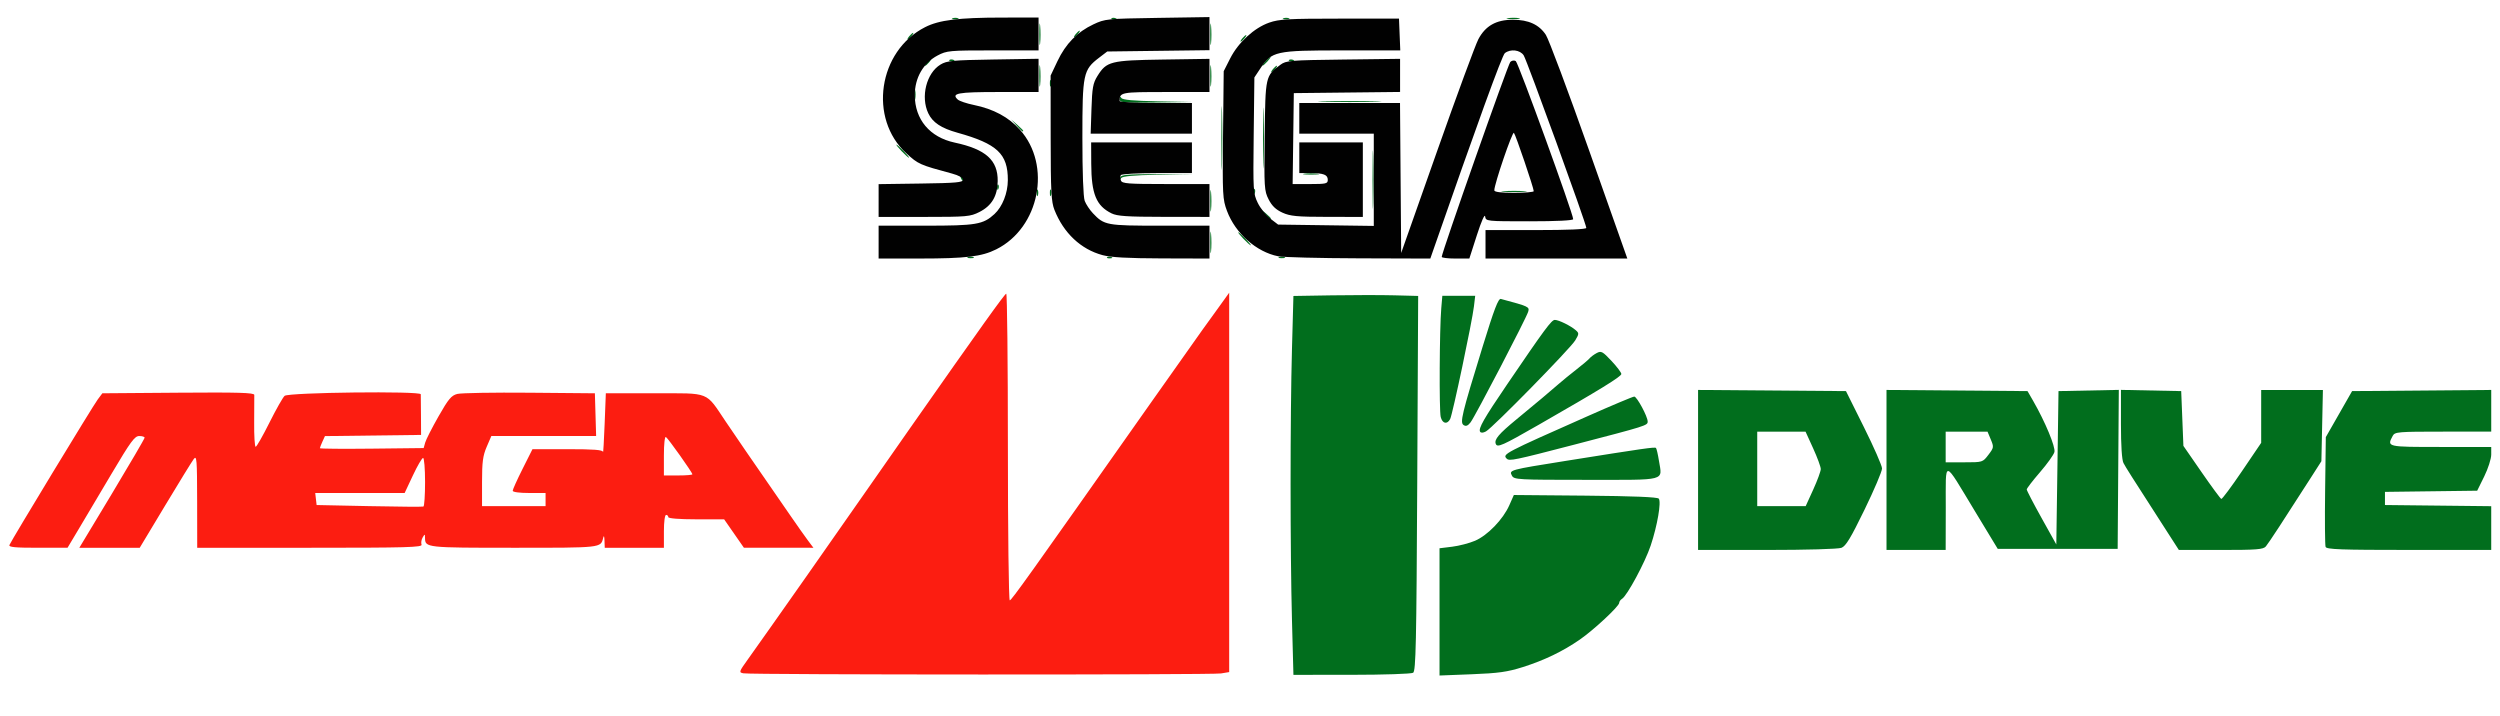 <?xml version="1.0" encoding="UTF-8" standalone="no"?>
<!-- Created with Inkscape (http://www.inkscape.org/) -->

<svg
   xmlns:dc="http://purl.org/dc/elements/1.1/"
   xmlns:cc="http://creativecommons.org/ns#"
   xmlns:rdf="http://www.w3.org/1999/02/22-rdf-syntax-ns#"
   xmlns:svg="http://www.w3.org/2000/svg"
   xmlns="http://www.w3.org/2000/svg"
   xmlns:sodipodi="http://sodipodi.sourceforge.net/DTD/sodipodi-0.dtd"
   xmlns:inkscape="http://www.inkscape.org/namespaces/inkscape"
   id="svg3381"
   version="1.1"
   inkscape:version="0.91 r13725"
   width="1069.688"
   height="306.562"
   viewBox="0 0 1069.688 306.562"
   sodipodi:docname="logo.svg">
  <defs
     id="defs3385" />
  <sodipodi:namedview
     pagecolor="#ffffff"
     bordercolor="#666666"
     borderopacity="1"
     objecttolerance="10"
     gridtolerance="10"
     guidetolerance="10"
     inkscape:pageopacity="0"
     inkscape:pageshadow="2"
     inkscape:window-width="1366"
     inkscape:window-height="721"
     id="namedview3383"
     showgrid="false"
     inkscape:zoom="0.27484663"
     inkscape:cx="534.84375"
     inkscape:cy="153.28125"
     inkscape:window-x="-4"
     inkscape:window-y="-4"
     inkscape:window-maximized="1"
     inkscape:current-layer="svg3381" />
  <g
     id="g3391"
     transform="translate(5.1739109e-5,-1.6e-4)">
    <path
       style="fill:#fc1d11"
       d="m 318.08,288.093 c -1.992,-0.386 -1.917,-0.624 1.875,-5.918 7.855,-10.967 41.441,-58.769 52.356,-74.519 2.859,-4.125 10.52,-15.094 17.025,-24.375 30.388,-43.357 40.56,-57.58 41.21,-57.616 0.387,-0.022 0.703,29.491 0.703,65.585 0,36.094 0.36,65.625 0.8,65.625 0.743,0 7.713,-9.759 60.256,-84.375 10.711,-15.211 20.705,-29.344 22.207,-31.406 1.503,-2.062 4.688,-6.471 7.078,-9.797 l 4.346,-6.047 0,81.159 0,81.159 -3.516,0.581 c -3.881,0.642 -201.018,0.588 -204.341,-0.056 z M 4.031,233.203 c 0.832,-2.024 35.713,-59.519 37.788,-62.287 l 1.975,-2.635 32.478,-0.252 c 25.718,-0.199 32.489,-0.004 32.531,0.938 0.029,0.654 0.007,5.935 -0.05,11.736 -0.057,5.801 0.236,10.513 0.65,10.472 0.414,-0.041 3.073,-4.717 5.909,-10.389 2.836,-5.673 5.748,-10.807 6.47,-11.409 1.768,-1.473 58.197,-2.129 58.26,-0.677 0.023,0.543 0.062,4.68 0.086,9.191 l 0.043,8.203 -20.568,0.252 -20.568,0.252 -1.08,2.37 c -0.594,1.304 -1.08,2.569 -1.08,2.812 0,0.243 9.989,0.329 22.199,0.19 l 22.199,-0.251 0.653,-2.344 c 0.359,-1.289 2.921,-6.326 5.692,-11.194 4.261,-7.484 5.501,-8.969 8.036,-9.623 1.649,-0.425 15.571,-0.662 30.938,-0.525 l 27.94,0.248 0.268,9.141 0.268,9.141 -22.418,0 -22.419,0 -1.99,4.627 c -1.63,3.79 -1.99,6.504 -1.99,15 l 0,10.373 13.594,0 13.594,0 0,-2.812 0,-2.812 -7.031,0 c -4.154,0 -7.031,-0.391 -7.031,-0.956 0,-0.526 1.903,-4.745 4.228,-9.375 l 4.228,-8.419 14.991,0 c 11.264,0 15.039,0.291 15.184,1.172 0.107,0.645 0.423,-4.734 0.703,-11.953 l 0.509,-13.125 20.763,0 c 24.214,0 21.713,-0.996 30.593,12.188 3.126,4.641 7.008,10.336 8.627,12.656 2.953,4.231 8.544,12.33 18.771,27.188 3.017,4.383 6.515,9.34 7.775,11.016 l 2.29,3.047 -14.877,-0.014 -14.877,-0.015 -4.219,-6.065 -4.219,-6.065 -11.953,-0.014 c -7.334,-0.009 -11.953,-0.377 -11.953,-0.952 0,-0.516 -0.422,-0.938 -0.938,-0.938 -0.542,0 -0.938,2.969 -0.938,7.031 l 0,7.031 -12.656,0 -12.656,0 -0.109,-3.047 c -0.071,-2 -0.267,-2.403 -0.57,-1.172 -1.052,4.278 -0.514,4.219 -38.155,4.219 -37.577,0 -38.009,-0.047 -38.07,-4.172 -0.027,-1.797 -0.093,-1.812 -1.016,-0.224 -0.543,0.934 -0.754,2.305 -0.47,3.047 0.446,1.163 -6.134,1.349 -47.734,1.349 l -48.252,0 -0.03,-19.922 c -0.027,-17.986 -0.168,-19.74 -1.448,-18.047 -0.78,1.031 -6.3,9.996 -12.268,19.922 l -10.85,18.047 -12.922,0 -12.922,0 13.97,-23.185 C 55.589,198.439 61.875,187.681 61.875,187.284 c 0,-0.397 -1.029,-0.721 -2.288,-0.721 -1.966,0 -3.634,2.272 -11.873,16.172 -5.272,8.895 -11.662,19.652 -14.2,23.906 l -4.614,7.734 -12.675,0 c -9.772,0 -12.565,-0.268 -12.194,-1.172 z M 181.875,206.195 c 0,-5.641 -0.381,-10.257 -0.847,-10.257 -0.466,0 -2.431,3.375 -4.367,7.5 l -3.52,7.5 -19.133,0 -19.133,0 0.297,2.578 0.297,2.578 22.5,0.469 c 12.375,0.258 22.816,0.338 23.203,0.179 0.387,-0.159 0.703,-4.905 0.703,-10.547 z m 114.375,-3.256 c 0,-0.774 -10.341,-15.346 -11.319,-15.95 -0.508,-0.314 -0.868,2.985 -0.868,7.956 l 0,8.493 6.094,0 c 3.352,0 6.094,-0.224 6.094,-0.499 z"
       id="path3397"
       inkscape:connector-curvature="0" />
    <path
       style="fill:#016e1d"
       d="m 552.808,265.547 c -0.793,-29.818 -0.794,-87.332 -0.004,-116.293 l 0.618,-22.612 16.492,-0.274 c 9.07,-0.151 21.08,-0.154 26.688,-0.007 l 10.196,0.267 -0.399,80.186 c -0.342,68.734 -0.593,80.309 -1.759,81.046 -0.748,0.473 -12.577,0.867 -26.288,0.875 l -24.928,0.014 -0.617,-23.203 z m 63.129,-3.734 0,-27.222 5.391,-0.663 c 2.965,-0.365 7.379,-1.514 9.81,-2.553 5.36,-2.291 11.992,-9.153 14.646,-15.153 l 1.956,-4.421 30.585,0.271 c 20.267,0.18 30.866,0.61 31.418,1.275 1.15,1.385 -0.593,11.524 -3.454,20.09 -2.4,7.188 -10.064,21.432 -12.257,22.781 -0.67,0.412 -1.219,1.194 -1.219,1.737 0,1.444 -10.891,11.593 -16.875,15.727 -7.299,5.041 -15.151,8.825 -24.375,11.746 -6.576,2.083 -10.385,2.618 -21.797,3.065 l -13.828,0.541 0,-27.222 z m 110.625,-60.732 0,-34.231 31.641,0.247 31.641,0.247 7.703,15.469 c 4.237,8.508 7.717,16.441 7.734,17.629 0.017,1.188 -3.349,9.111 -7.479,17.605 -5.925,12.184 -8.016,15.637 -9.905,16.355 -1.365,0.519 -15.071,0.91 -31.865,0.91 l -29.47,0 0,-34.231 z m 49.272,8.398 c 1.775,-3.896 3.228,-7.851 3.228,-8.789 0,-0.938 -1.466,-4.923 -3.258,-8.854 l -3.258,-7.148 -10.336,0 -10.336,0 0,15.938 0,15.938 10.366,0 10.366,0 3.228,-7.083 z m 31.353,-8.399 0,-34.232 30.169,0.247 30.169,0.247 2.43,4.219 c 5.113,8.879 9.617,19.709 9.082,21.841 -0.293,1.167 -3.078,5.063 -6.188,8.656 -3.111,3.594 -5.657,6.906 -5.659,7.361 -0.002,0.455 2.844,5.937 6.325,12.182 l 6.328,11.355 0.469,-32.807 0.469,-32.807 12.902,-0.261 12.902,-0.261 -0.246,34.011 -0.246,34.011 -25.656,0 -25.656,0 -9.656,-15.938 c -13.912,-22.96 -12.534,-22.781 -12.583,-1.641 l -0.042,18.047 -12.656,0 -12.656,0 0,-34.232 z m 43.594,-6.466 c 2.34,-3.068 2.382,-3.334 1.033,-6.562 l -1.406,-3.365 -8.954,0 -8.954,0 0,6.562 0,6.562 7.921,0 c 7.911,0 7.924,-0.004 10.36,-3.198 z m 75.007,30.62 C 911.554,203.136 909.615,200.079 908.578,198.109 907.899,196.819 907.5,190.645 907.5,181.441 l 0,-14.619 12.891,0.261 12.891,0.261 0.469,11.719 0.469,11.719 7.779,11.25 c 4.279,6.188 8.076,11.34 8.438,11.451 0.362,0.11 4.349,-5.245 8.861,-11.902 l 8.203,-12.103 0,-11.301 0,-11.301 13.206,0 13.206,0 -0.326,15.234 -0.326,15.234 -4.499,7.031 c -11.559,18.064 -18.085,28.03 -19.264,29.42 -1.103,1.3 -3.854,1.517 -19.251,1.517 l -17.965,0 -6.491,-10.078 z m 69.278,8.774 c -0.275,-0.717 -0.367,-11.581 -0.205,-24.141 l 0.296,-22.836 5.625,-9.844 5.625,-9.844 29.766,-0.248 29.766,-0.248 0,8.919 0,8.919 -20.592,0 c -19.399,0 -20.648,0.105 -21.562,1.813 -2.547,4.76 -2.594,4.749 20.592,4.749 l 21.562,0 0,3.264 c 0,1.795 -1.352,6.006 -3.005,9.357 l -3.005,6.093 -19.73,0.252 -19.73,0.252 0,2.812 0,2.812 22.734,0.251 22.734,0.251 0,9.358 0,9.358 -35.186,0 c -29.19,0 -35.271,-0.222 -35.686,-1.304 z M 646.925,203.531 c -1.303,-2.435 -1.147,-2.479 22.919,-6.317 34.02,-5.427 38.218,-6.027 38.709,-5.536 0.259,0.259 0.824,2.694 1.256,5.412 1.413,8.892 3.944,8.222 -31.089,8.222 -29.341,0 -30.888,-0.087 -31.795,-1.781 z M 644.688,196.25 c -1.929,-1.929 -1.219,-2.301 34.662,-18.198 10.384,-4.601 19.342,-8.365 19.906,-8.365 1.145,0 5.744,8.548 5.744,10.677 0,1.695 -0.472,1.844 -31.465,9.908 -25.647,6.674 -27.721,7.103 -28.847,5.977 z m -4.693,-6.352 c -0.711,-1.853 1.299,-4.229 8.814,-10.414 8.794,-7.238 14.725,-12.215 18.223,-15.291 1.547,-1.361 4.922,-4.113 7.5,-6.115 2.578,-2.003 5.109,-4.149 5.625,-4.769 0.516,-0.62 1.885,-1.632 3.043,-2.249 1.909,-1.017 2.5,-0.702 6.312,3.362 2.313,2.466 4.213,4.982 4.222,5.59 0.016,1.089 -9.117,6.705 -35.382,21.756 -15.682,8.986 -17.688,9.875 -18.358,8.13 z m -6.694,-5.18 c -0.832,-1.347 1.585,-5.585 11.516,-20.186 16.108,-23.683 19.046,-27.656 20.451,-27.656 1.679,0 6.796,2.519 8.953,4.408 1.457,1.275 1.443,1.573 -0.208,4.34 -2.085,3.495 -35.391,37.461 -38.215,38.972 -1.23,0.658 -2.139,0.703 -2.497,0.122 z m -7.009,-2.808 c -1.709,-1.068 -0.927,-4.316 8.071,-33.533 4.982,-16.176 6.734,-20.757 7.825,-20.464 12.032,3.231 12.306,3.359 11.676,5.487 -0.825,2.788 -22.647,44.687 -24.633,47.296 -1.118,1.469 -1.97,1.82 -2.94,1.214 z m -9.85,-3.514 c -0.69,-2.75 -0.513,-37.637 0.237,-46.442 l 0.459,-5.391 7.032,0 7.032,0 -0.537,4.538 c -0.778,6.57 -9.159,46.257 -10.178,48.196 -1.282,2.44 -3.318,1.986 -4.043,-0.901 z M 414.141,110.004 c 0.645,-0.26 1.699,-0.26 2.344,0 0.645,0.26 0.117,0.473 -1.172,0.473 -1.289,0 -1.816,-0.213 -1.172,-0.473 z m 59.551,0.054 c 0.312,-0.312 1.12,-0.345 1.797,-0.074 0.748,0.299 0.526,0.521 -0.566,0.566 -0.988,0.041 -1.542,-0.181 -1.23,-0.492 z m 44.13,-6.465 c 0.004,-4.125 0.168,-5.696 0.366,-3.491 0.198,2.205 0.195,5.58 -0.007,7.5 -0.201,1.92 -0.363,0.116 -0.36,-4.009 z m 29.444,6.41 c 0.645,-0.26 1.699,-0.26 2.344,0 0.645,0.26 0.117,0.473 -1.172,0.473 -1.289,0 -1.816,-0.213 -1.172,-0.473 z m -15.234,-7.817 c -1.482,-1.547 -2.484,-2.812 -2.226,-2.812 0.258,0 1.681,1.266 3.163,2.812 1.482,1.547 2.484,2.812 2.226,2.812 -0.258,0 -1.681,-1.266 -3.163,-2.812 z M 587.273,76.875 c 0,-11.086 0.136,-15.621 0.301,-10.078 0.166,5.543 0.166,14.613 0,20.156 -0.166,5.543 -0.301,1.008 -0.301,-10.078 z m -45.956,14.766 -1.786,-2.109 2.109,1.786 c 1.16,0.982 2.109,1.931 2.109,2.109 0,0.75 -0.754,0.196 -2.433,-1.786 z m -23.496,-5.859 c 0.004,-4.125 0.168,-5.696 0.366,-3.491 0.198,2.205 0.195,5.58 -0.007,7.5 -0.201,1.92 -0.363,0.116 -0.36,-4.009 z M 443.586,82.5 c 0,-1.289 0.213,-1.816 0.473,-1.172 0.26,0.645 0.26,1.699 0,2.344 -0.26,0.645 -0.473,0.117 -0.473,-1.172 z m 5.625,0 c 0,-1.289 0.213,-1.816 0.473,-1.172 0.26,0.645 0.26,1.699 0,2.344 -0.26,0.645 -0.473,0.117 -0.473,-1.172 z m 87.114,-0.391 c -0.041,-0.988 0.181,-1.542 0.492,-1.23 0.312,0.312 0.345,1.12 0.074,1.797 -0.299,0.748 -0.521,0.526 -0.566,-0.566 z m 107.035,-0.298 c 2.449,-0.193 6.457,-0.193 8.906,0 2.449,0.193 0.445,0.351 -4.453,0.351 -4.898,0 -6.902,-0.158 -4.453,-0.351 z M 426.637,80.234 c -0.041,-0.988 0.181,-1.542 0.492,-1.23 0.312,0.312 0.345,1.12 0.074,1.797 -0.299,0.748 -0.521,0.526 -0.566,-0.566 z M 522.591,59.062 c 0,-12.117 0.134,-17.074 0.297,-11.016 0.163,6.059 0.163,15.973 0,22.031 -0.163,6.059 -0.297,1.102 -0.297,-11.016 z m 17.81,0 c 0,-11.602 0.135,-16.348 0.299,-10.547 0.164,5.801 0.164,15.293 0,21.094 -0.164,5.801 -0.299,1.055 -0.299,-10.547 z M 411.154,76.212 c -0.509,-1.336 -0.401,-1.444 0.525,-0.525 0.641,0.636 0.929,1.392 0.64,1.681 -0.289,0.289 -0.813,-0.232 -1.165,-1.156 z M 479.303,75.938 c 0.32,-1.175 2.91,-1.412 15.774,-1.444 l 15.392,-0.038 -14.96,0.297 c -10.431,0.207 -15.207,0.644 -15.774,1.444 -0.588,0.828 -0.708,0.756 -0.432,-0.259 z m 78.727,-1.607 c 1.409,-0.214 3.94,-0.218 5.625,-0.01 1.685,0.209 0.532,0.384 -2.561,0.389 -3.094,0.005 -4.472,-0.165 -3.064,-0.379 z M 385.781,64.688 c -1.482,-1.547 -2.484,-2.812 -2.226,-2.812 0.258,0 1.681,1.266 3.163,2.812 1.482,1.547 2.484,2.812 2.226,2.812 -0.258,0 -1.681,-1.266 -3.163,-2.812 z m 49.148,-11.016 -2.273,-2.578 2.578,2.273 c 1.418,1.25 2.578,2.41 2.578,2.578 0,0.735 -0.759,0.137 -2.883,-2.273 z M 391.174,40.781 c -0.01,-2.062 0.173,-3.017 0.408,-2.12 0.235,0.896 0.243,2.584 0.019,3.75 -0.224,1.166 -0.416,0.433 -0.427,-1.63 z m 87.903,1.641 c 0.01,-1.141 0.236,-1.292 0.743,-0.494 0.512,0.805 5.185,1.232 15.689,1.432 l 14.96,0.285 -15.703,0.209 c -14.415,0.192 -15.702,0.074 -15.689,-1.432 z m 87.408,0.941 c 6.059,-0.163 15.973,-0.163 22.031,0 6.059,0.163 1.102,0.297 -11.016,0.297 -12.117,0 -17.074,-0.134 -11.016,-0.297 z M 444.696,32.344 c 0.004,-4.125 0.168,-5.696 0.366,-3.491 0.198,2.205 0.195,5.58 -0.007,7.5 -0.201,1.92 -0.363,0.116 -0.36,-4.009 z m 73.125,0 c 0.004,-4.125 0.168,-5.696 0.366,-3.491 0.198,2.205 0.195,5.58 -0.007,7.5 -0.201,1.92 -0.363,0.116 -0.36,-4.009 z M 449.211,35.625 c 0,-1.289 0.213,-1.816 0.473,-1.172 0.26,0.645 0.26,1.699 0,2.344 -0.26,0.645 -0.473,0.117 -0.473,-1.172 z m 95.477,-6.094 c 0.642,-0.773 1.378,-1.406 1.636,-1.406 0.258,0 -0.056,0.633 -0.698,1.406 -0.642,0.773 -1.378,1.406 -1.636,1.406 -0.258,0 0.056,-0.633 0.698,-1.406 z m -148.125,-2.812 c 0.642,-0.773 1.378,-1.406 1.636,-1.406 0.258,0 -0.056,0.633 -0.698,1.406 -0.642,0.773 -1.378,1.406 -1.636,1.406 -0.258,0 0.056,-0.633 0.698,-1.406 z M 541.406,26.25 c 0.933,-1.031 1.908,-1.875 2.166,-1.875 0.258,0 -0.295,0.844 -1.228,1.875 -0.933,1.031 -1.908,1.875 -2.166,1.875 -0.258,0 0.295,-0.844 1.228,-1.875 z M 406.191,25.684 c 0.312,-0.312 1.12,-0.345 1.797,-0.074 0.748,0.299 0.526,0.521 -0.566,0.566 -0.988,0.041 -1.542,-0.181 -1.23,-0.492 z m 145.312,0 c 0.312,-0.312 1.12,-0.345 1.797,-0.074 0.748,0.299 0.526,0.521 -0.566,0.566 -0.988,0.041 -1.542,-0.181 -1.23,-0.492 z M 444.696,14.531 c 0.004,-4.125 0.168,-5.696 0.366,-3.491 0.198,2.205 0.195,5.58 -0.007,7.5 -0.201,1.92 -0.363,0.116 -0.36,-4.009 z m 73.125,0 c 0.004,-4.125 0.168,-5.696 0.366,-3.491 0.198,2.205 0.195,5.58 -0.007,7.5 -0.201,1.92 -0.363,0.116 -0.36,-4.009 z m 13.741,1.875 C 532.204,15.633 532.941,15 533.198,15 c 0.258,0 -0.056,0.633 -0.698,1.406 -0.642,0.773 -1.378,1.406 -1.636,1.406 -0.258,0 0.056,-0.633 0.698,-1.406 z m -142.5,-0.938 c 0.642,-0.773 1.378,-1.406 1.636,-1.406 0.258,0 -0.056,0.633 -0.698,1.406 -0.642,0.773 -1.378,1.406 -1.636,1.406 -0.258,0 0.056,-0.633 0.698,-1.406 z m 71.25,-0.938 c 0.642,-0.773 1.378,-1.406 1.636,-1.406 0.258,0 -0.056,0.633 -0.698,1.406 -0.642,0.773 -1.378,1.406 -1.636,1.406 -0.258,0 0.056,-0.633 0.698,-1.406 z M 407.578,7.817 c 0.645,-0.26 1.699,-0.26 2.344,0 0.645,0.26 0.117,0.473 -1.172,0.473 -1.289,0 -1.816,-0.213 -1.172,-0.473 z m 67.988,0.054 c 0.312,-0.312 1.12,-0.345 1.797,-0.074 0.748,0.299 0.526,0.521 -0.566,0.566 -0.988,0.041 -1.542,-0.181 -1.23,-0.492 z m 73.574,-0.054 c 0.645,-0.26 1.699,-0.26 2.344,0 0.645,0.26 0.117,0.473 -1.172,0.473 -1.289,0 -1.816,-0.213 -1.172,-0.473 z m 96.107,-0.052 c 1.425,-0.215 3.534,-0.21 4.688,0.013 1.153,0.223 -0.013,0.399 -2.591,0.392 -2.578,-0.007 -3.522,-0.189 -2.096,-0.405 z"
       id="path3395"
       inkscape:connector-curvature="0" />
    <path
       style="fill:#010101"
       d="m 375.938,103.594 0,-7.031 20.186,0 c 21.542,0 24.523,-0.504 29.378,-4.967 3.402,-3.127 5.705,-8.964 5.728,-14.517 0.047,-11.235 -4.534,-15.549 -21.542,-20.29 -6.984,-1.947 -10.629,-4.369 -12.497,-8.305 -3.345,-7.048 -0.804,-17.211 5.211,-20.849 2.741,-1.657 5.133,-1.888 22.52,-2.171 l 19.453,-0.316 0,7.113 0,7.113 -17.288,0 c -17.316,0 -20.214,0.541 -17.276,3.227 0.706,0.645 3.814,1.689 6.908,2.321 8.352,1.705 14.824,5.178 19.649,10.544 13.71,15.249 8.441,41.961 -10.105,51.223 -6.228,3.111 -13.002,3.923 -32.747,3.929 l -17.578,0.005 0,-7.031 z m 95.8,5.567 c -9.281,-2.498 -16.647,-9.437 -20.579,-19.385 -1.347,-3.409 -1.582,-7.91 -1.603,-30.713 l -0.024,-26.719 2.918,-6.158 c 3.528,-7.445 8.461,-12.503 15.363,-15.752 5.012,-2.359 5.779,-2.437 27.422,-2.778 L 517.5,7.305 l 0,7.081 0,7.081 -21.872,0.283 -21.872,0.283 -3.449,2.632 c -6.84,5.221 -7.182,6.851 -7.182,34.3 0,14.926 0.386,25.373 0.997,26.99 0.548,1.452 2.13,3.837 3.516,5.301 4.847,5.123 5.844,5.307 28.722,5.307 l 21.14,0 0,7.031 0,7.031 -20.391,-0.062 c -14.563,-0.044 -21.814,-0.445 -25.372,-1.402 z m 75.148,0.488 C 537.564,107.805 528.591,99.853 524.999,90.252 523.128,85.249 523.038,83.525 523.308,57.719 l 0.285,-27.25 2.779,-5.484 C 529.83,18.161 536.639,11.92 543.075,9.675 547.341,8.188 551.218,7.969 573.281,7.969 l 25.312,0 0.275,6.797 0.275,6.797 -24.922,0 c -28.435,0 -30.077,0.361 -34.925,7.682 l -2.579,3.895 -0.292,24.735 c -0.28,23.756 -0.211,24.901 1.737,28.925 1.115,2.304 3.533,5.338 5.372,6.742 l 3.344,2.553 20.466,0.285 20.466,0.285 0,-19.738 0,-19.738 -15.938,0 -15.938,0 0,-6.562 0,-6.562 21.55,0 21.55,0 0.247,32.092 0.247,32.092 15.374,-43.576 c 8.456,-23.967 16.402,-45.522 17.657,-47.901 3.027,-5.733 7.633,-8.331 14.767,-8.331 6.684,0 11.23,2.085 14.114,6.475 1.218,1.853 9.56,24.146 18.538,49.541 l 16.324,46.172 -30.34,0 -30.34,0 0,-6.094 0,-6.094 21.562,0 c 13.68,0 21.562,-0.341 21.562,-0.933 0,-1.702 -25.399,-71.684 -26.796,-73.833 -1.538,-2.365 -5.672,-2.846 -8.065,-0.938 -1.168,0.931 -11.974,30.674 -30.825,84.844 l -1.06,3.047 -30.611,-0.103 c -16.836,-0.057 -32.365,-0.45 -34.508,-0.874 z m 69.99,0.264 c 0,-1.825 28.345,-82.394 29.339,-83.394 0.643,-0.648 1.654,-0.814 2.347,-0.386 1.079,0.667 24.564,65.33 24.564,67.634 0,0.572 -7.08,0.921 -18.685,0.921 -18.551,0 -18.687,-0.015 -18.984,-2.068 -0.177,-1.224 -1.619,2.031 -3.531,7.969 l -3.231,10.037 -5.909,0 c -3.25,0 -5.909,-0.321 -5.909,-0.712 z M 656.25,81.798 c 0,-1.36 -7.743,-24.153 -8.479,-24.957 -0.662,-0.725 -8.396,21.929 -8.396,24.593 0,0.717 2.761,1.066 8.438,1.066 4.641,0 8.438,-0.316 8.438,-0.702 z m -280.312,4.003 0,-7.011 18.047,-0.255 c 15.118,-0.213 18.047,-0.478 18.047,-1.629 0,-0.856 -1.768,-1.852 -4.688,-2.639 C 393.53,70.54 392.915,70.268 387.849,65.638 371.495,50.691 375.76,21.818 395.827,11.623 401.831,8.572 410.084,7.541 428.672,7.519 L 444.375,7.5 l 0,7.031 0,7.031 -19.54,0 c -18.648,0 -19.729,0.1 -23.672,2.182 -6.124,3.234 -9.76,9.561 -9.748,16.963 0.017,10.419 6.415,18.026 17.079,20.305 13.304,2.843 18.518,7.517 18.396,16.49 -0.087,6.379 -2.544,10.53 -7.813,13.201 -3.919,1.986 -5.298,2.109 -23.65,2.109 l -19.489,0 0,-7.011 z m 99.679,5.5 c -6.568,-3.239 -8.643,-8.299 -8.701,-21.224 l -0.041,-9.141 21.562,0 21.562,0 0,6.562 0,6.562 -14.945,0 c -8.22,0 -15.182,0.384 -15.472,0.853 -0.29,0.469 -0.27,1.524 0.045,2.344 0.496,1.294 3.039,1.491 19.222,1.491 l 18.65,0 0,7.031 0,7.031 -19.453,-0.021 c -15.732,-0.017 -20.023,-0.302 -22.43,-1.489 z m 73.11,-0.314 c -2.811,-1.276 -4.492,-2.886 -5.905,-5.656 -1.878,-3.68 -1.962,-5.028 -1.696,-27.192 0.308,-25.654 0.3,-25.619 6.733,-30.425 2.43,-1.815 4.064,-1.951 26.895,-2.237 l 24.308,-0.304 0,7.085 0,7.085 -22.734,0.251 -22.734,0.251 -0.253,19.453 -0.253,19.453 7.519,0 c 6.752,0 7.519,-0.181 7.519,-1.775 0,-2.236 -1.76,-2.913 -7.577,-2.913 l -4.611,0 0,-6.562 0,-6.562 13.594,0 13.594,0 0,15.938 0,15.938 -15.234,-0.021 c -12.944,-0.017 -15.825,-0.289 -19.164,-1.805 z M 467.013,46.641 c 0.293,-9.07 0.648,-11.042 2.535,-14.085 3.914,-6.31 5.604,-6.736 28.029,-7.075 L 517.5,25.179 l 0,7.098 0,7.098 -18.65,0 c -19.288,0 -19.788,0.097 -19.788,3.827 0,0.488 6.7,0.861 15.469,0.861 l 15.469,0 0,6.562 0,6.562 -21.664,0 -21.664,0 0.341,-10.547 z"
       id="path3393"
       inkscape:connector-curvature="0" />
  </g>
</svg>
